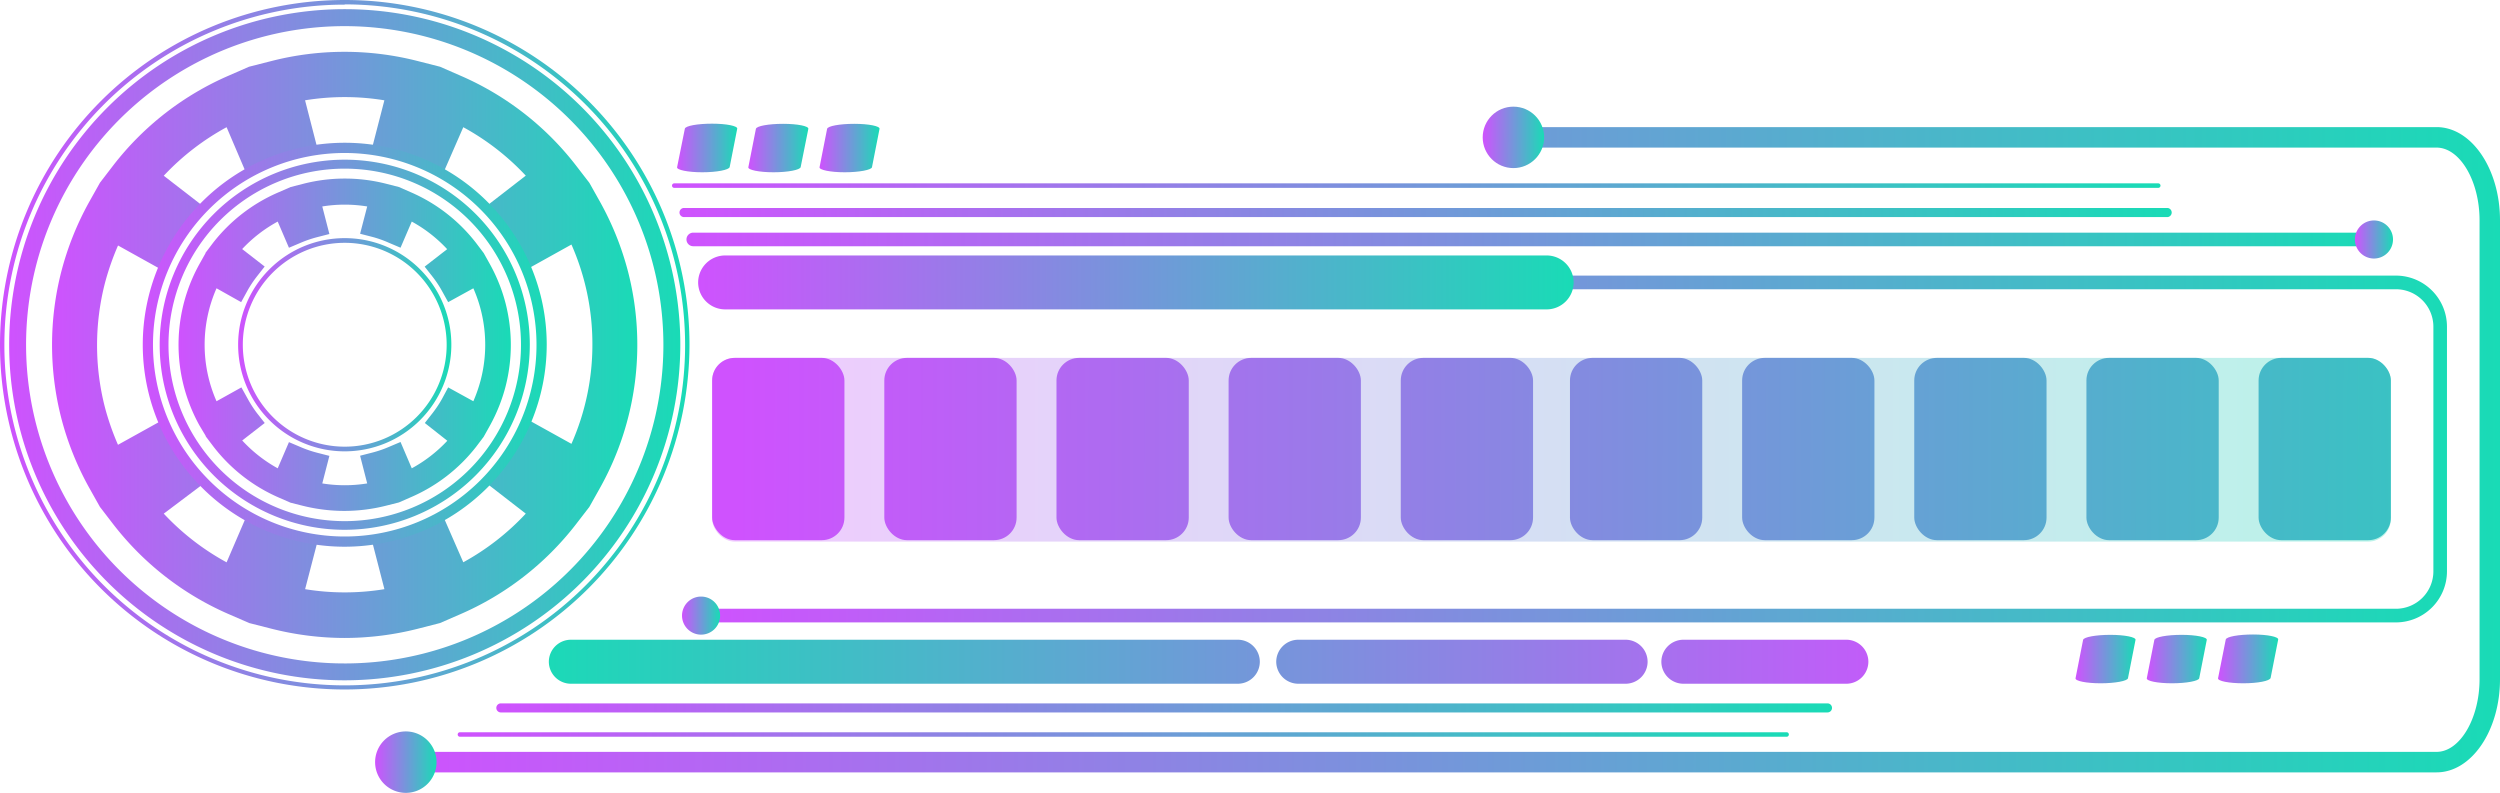 <svg xmlns="http://www.w3.org/2000/svg" xmlns:xlink="http://www.w3.org/1999/xlink" viewBox="0 0 496.46 157.44"><defs><style>.cls-1{opacity:0.3;fill:url(#New_Gradient_Swatch_1);}.cls-2{fill:url(#New_Gradient_Swatch_1-2);}.cls-3{fill:url(#New_Gradient_Swatch_1-3);}.cls-4{fill:url(#New_Gradient_Swatch_1-4);}.cls-5{fill:url(#New_Gradient_Swatch_1-5);}.cls-6{fill:url(#New_Gradient_Swatch_1-6);}.cls-7{fill:url(#New_Gradient_Swatch_1-7);}.cls-8{fill:url(#New_Gradient_Swatch_1-8);}.cls-9{fill:url(#New_Gradient_Swatch_1-9);}.cls-10{fill:url(#New_Gradient_Swatch_1-10);}.cls-11{fill:url(#New_Gradient_Swatch_1-11);}.cls-12{fill:url(#New_Gradient_Swatch_1-12);}.cls-13{fill:url(#New_Gradient_Swatch_1-13);}.cls-14{fill:url(#New_Gradient_Swatch_1-14);}.cls-15{fill:url(#New_Gradient_Swatch_1-15);}.cls-16{fill:url(#New_Gradient_Swatch_1-16);}.cls-17{fill:url(#New_Gradient_Swatch_1-17);}.cls-18{fill:url(#New_Gradient_Swatch_1-18);}.cls-19{fill:url(#New_Gradient_Swatch_1-19);}.cls-20{fill:url(#New_Gradient_Swatch_1-20);}.cls-21{fill:url(#New_Gradient_Swatch_1-21);}.cls-22{fill:url(#New_Gradient_Swatch_1-22);}.cls-23{fill:url(#New_Gradient_Swatch_1-23);}.cls-24{fill:url(#New_Gradient_Swatch_1-24);}.cls-25{fill:url(#New_Gradient_Swatch_1-25);}.cls-26{fill:url(#New_Gradient_Swatch_1-26);}.cls-27{fill:url(#New_Gradient_Swatch_1-27);}.cls-28{fill:url(#New_Gradient_Swatch_1-28);}.cls-29{fill:url(#New_Gradient_Swatch_1-29);}.cls-30{fill:url(#New_Gradient_Swatch_1-30);}.cls-31{fill:url(#New_Gradient_Swatch_1-31);}.cls-32{fill:url(#New_Gradient_Swatch_1-32);}.cls-33{fill:url(#New_Gradient_Swatch_1-33);}.cls-34{fill:url(#New_Gradient_Swatch_1-34);}.cls-35{fill:url(#New_Gradient_Swatch_1-35);}.cls-36{fill:url(#New_Gradient_Swatch_1-36);}.cls-37{fill:url(#New_Gradient_Swatch_1-37);}.cls-38{fill:url(#New_Gradient_Swatch_1-38);}.cls-39{fill:url(#New_Gradient_Swatch_1-39);}</style><linearGradient id="New_Gradient_Swatch_1" x1="141.42" y1="89.31" x2="474.79" y2="89.31" gradientUnits="userSpaceOnUse"><stop offset="0" stop-color="#cf52fe"/><stop offset="1" stop-color="#19dbb6"/></linearGradient><linearGradient id="New_Gradient_Swatch_1-2" x1="10.23" y1="68.46" x2="126.69" y2="68.46" xlink:href="#New_Gradient_Swatch_1"/><linearGradient id="New_Gradient_Swatch_1-3" x1="35.46" y1="68.46" x2="101.46" y2="68.46" xlink:href="#New_Gradient_Swatch_1"/><linearGradient id="New_Gradient_Swatch_1-4" x1="1.82" y1="68.46" x2="135.1" y2="68.46" xlink:href="#New_Gradient_Swatch_1"/><linearGradient id="New_Gradient_Swatch_1-5" x1="28.36" y1="68.46" x2="108.57" y2="68.46" xlink:href="#New_Gradient_Swatch_1"/><linearGradient id="New_Gradient_Swatch_1-6" x1="31.71" y1="68.46" x2="105.21" y2="68.46" xlink:href="#New_Gradient_Swatch_1"/><linearGradient id="New_Gradient_Swatch_1-7" x1="0" y1="68.46" x2="136.92" y2="68.46" xlink:href="#New_Gradient_Swatch_1"/><linearGradient id="New_Gradient_Swatch_1-8" x1="47.3" y1="68.46" x2="89.63" y2="68.46" xlink:href="#New_Gradient_Swatch_1"/><linearGradient id="New_Gradient_Swatch_1-9" x1="146.44" y1="89.15" x2="549.43" y2="90.02" xlink:href="#New_Gradient_Swatch_1"/><linearGradient id="New_Gradient_Swatch_1-10" x1="146.33" y1="88.85" x2="549.32" y2="89.73" xlink:href="#New_Gradient_Swatch_1"/><linearGradient id="New_Gradient_Swatch_1-11" x1="146.36" y1="88.92" x2="549.35" y2="89.8" xlink:href="#New_Gradient_Swatch_1"/><linearGradient id="New_Gradient_Swatch_1-12" x1="146.38" y1="89" x2="549.38" y2="89.87" xlink:href="#New_Gradient_Swatch_1"/><linearGradient id="New_Gradient_Swatch_1-13" x1="146.41" y1="89.07" x2="549.41" y2="89.95" xlink:href="#New_Gradient_Swatch_1"/><linearGradient id="New_Gradient_Swatch_1-14" x1="146.3" y1="88.78" x2="549.29" y2="89.65" xlink:href="#New_Gradient_Swatch_1"/><linearGradient id="New_Gradient_Swatch_1-15" x1="146.18" y1="88.48" x2="549.18" y2="89.35" xlink:href="#New_Gradient_Swatch_1"/><linearGradient id="New_Gradient_Swatch_1-16" x1="146.21" y1="88.55" x2="549.2" y2="89.43" xlink:href="#New_Gradient_Swatch_1"/><linearGradient id="New_Gradient_Swatch_1-17" x1="146.24" y1="88.63" x2="549.23" y2="89.5" xlink:href="#New_Gradient_Swatch_1"/><linearGradient id="New_Gradient_Swatch_1-18" x1="146.27" y1="88.7" x2="549.26" y2="89.58" xlink:href="#New_Gradient_Swatch_1"/><linearGradient id="New_Gradient_Swatch_1-19" x1="138.99" y1="88.8" x2="485.98" y2="89.55" xlink:href="#New_Gradient_Swatch_1"/><linearGradient id="New_Gradient_Swatch_1-20" x1="78.7" y1="88.87" x2="496.56" y2="89.78" xlink:href="#New_Gradient_Swatch_1"/><linearGradient id="New_Gradient_Swatch_1-21" x1="138.62" y1="56.09" x2="312.5" y2="56.09" xlink:href="#New_Gradient_Swatch_1"/><linearGradient id="New_Gradient_Swatch_1-22" x1="394.75" y1="131.41" x2="104.8" y2="131.41" xlink:href="#New_Gradient_Swatch_1"/><linearGradient id="New_Gradient_Swatch_1-23" x1="394.76" y1="131.41" x2="104.8" y2="131.41" xlink:href="#New_Gradient_Swatch_1"/><linearGradient id="New_Gradient_Swatch_1-24" x1="393.29" y1="131.41" x2="103.33" y2="131.41" xlink:href="#New_Gradient_Swatch_1"/><linearGradient id="New_Gradient_Swatch_1-25" x1="98.56" y1="140.58" x2="363.81" y2="140.58" xlink:href="#New_Gradient_Swatch_1"/><linearGradient id="New_Gradient_Swatch_1-26" x1="90.89" y1="145.86" x2="355.25" y2="145.86" xlink:href="#New_Gradient_Swatch_1"/><linearGradient id="New_Gradient_Swatch_1-27" x1="136.31" y1="47.55" x2="472.79" y2="47.55" xlink:href="#New_Gradient_Swatch_1"/><linearGradient id="New_Gradient_Swatch_1-28" x1="134.85" y1="42.21" x2="431.35" y2="42.21" xlink:href="#New_Gradient_Swatch_1"/><linearGradient id="New_Gradient_Swatch_1-29" x1="133.45" y1="36.86" x2="429.04" y2="36.86" xlink:href="#New_Gradient_Swatch_1"/><linearGradient id="New_Gradient_Swatch_1-30" x1="294.45" y1="27.26" x2="306.64" y2="27.29" xlink:href="#New_Gradient_Swatch_1"/><linearGradient id="New_Gradient_Swatch_1-31" x1="135.4" y1="122.24" x2="142.95" y2="122.24" xlink:href="#New_Gradient_Swatch_1"/><linearGradient id="New_Gradient_Swatch_1-32" x1="467.66" y1="47.55" x2="475.21" y2="47.55" xlink:href="#New_Gradient_Swatch_1"/><linearGradient id="New_Gradient_Swatch_1-33" x1="74.5" y1="151.33" x2="86.69" y2="151.36" xlink:href="#New_Gradient_Swatch_1"/><linearGradient id="New_Gradient_Swatch_1-34" x1="412.16" y1="130.85" x2="424.09" y2="130.85" xlink:href="#New_Gradient_Swatch_1"/><linearGradient id="New_Gradient_Swatch_1-35" x1="426.31" y1="130.85" x2="438.24" y2="130.85" xlink:href="#New_Gradient_Swatch_1"/><linearGradient id="New_Gradient_Swatch_1-36" x1="440.46" y1="130.85" x2="452.38" y2="130.85" xlink:href="#New_Gradient_Swatch_1"/><linearGradient id="New_Gradient_Swatch_1-37" x1="134.45" y1="29.37" x2="146.37" y2="29.37" xlink:href="#New_Gradient_Swatch_1"/><linearGradient id="New_Gradient_Swatch_1-38" x1="148.6" y1="29.37" x2="160.52" y2="29.37" xlink:href="#New_Gradient_Swatch_1"/><linearGradient id="New_Gradient_Swatch_1-39" x1="162.75" y1="29.37" x2="174.67" y2="29.37" xlink:href="#New_Gradient_Swatch_1"/></defs><title>loading_05_purple_green</title><g id="Layer_2" data-name="Layer 2"><g id="Layer_1-2" data-name="Layer 1"><rect class="cls-1" x="141.42" y="71.07" width="333.36" height="36.49" rx="4.49"/><path class="cls-2" d="M68.48,126.69a59.39,59.39,0,0,1-14.58-1.84l-4.4-1.12v0l-4-1.74a58.35,58.35,0,0,1-23-17.87l-2.65-3.45h0l-.08-.14h0l-2.13-3.8a58.9,58.9,0,0,1-5.46-13.66,58.53,58.53,0,0,1,0-29.16,59.14,59.14,0,0,1,5.47-13.7l2.13-3.8h0l.08-.14h0l2.65-3.45A58.24,58.24,0,0,1,45.46,15l4-1.75v0l4.4-1.12a58.53,58.53,0,0,1,29.12,0l4.4,1.12v0l4,1.75a58.17,58.17,0,0,1,23,17.86l2.66,3.45h0l.08.14h0l2.13,3.8a59.08,59.08,0,0,1,5.46,13.66v0a58.21,58.21,0,0,1-5.47,42.82l-2.13,3.8h0l-.08.14h0l-2.66,3.45a58.28,58.28,0,0,1-23,17.87l-4,1.74v0L83,124.85A59.25,59.25,0,0,1,68.48,126.69ZM60.59,117a48.77,48.77,0,0,0,15.75,0l-2.49-9.65,4.38-1.13a39.29,39.29,0,0,0,5.62-1.93L88,102.51,92,111.66A49.29,49.29,0,0,0,104.41,102l-7.9-6.12,2.78-3.58a39.67,39.67,0,0,0,3.27-5l2.2-4,8.72,4.84a48.63,48.63,0,0,0,4.16-19.8,48.85,48.85,0,0,0-4.16-19.78l-8.72,4.85-2.2-4a39.67,39.67,0,0,0-3.27-5L96.51,41l7.9-6.12A49.29,49.29,0,0,0,92,25.26L88,34.42l-4.16-1.79a38.87,38.87,0,0,0-5.62-1.93l-4.38-1.13,2.49-9.65a48.77,48.77,0,0,0-15.75,0l2.48,9.65L58.69,30.7a39.29,39.29,0,0,0-5.62,1.93l-4.16,1.79L45,25.26A49.24,49.24,0,0,0,32.52,34.9L40.41,41,37.64,44.6a38.67,38.67,0,0,0-3.28,5l-2.2,4-8.72-4.85a51.83,51.83,0,0,0-2.61,7.5,49.5,49.5,0,0,0,0,24.62,51.71,51.71,0,0,0,2.6,7.46l8.72-4.84,2.2,4a38.67,38.67,0,0,0,3.28,5l2.77,3.58L32.52,102A49.28,49.28,0,0,0,45,111.67l3.94-9.16,4.16,1.78a39.29,39.29,0,0,0,5.62,1.93l4.38,1.13Z"/><path class="cls-3" d="M68.47,101.46a34.12,34.12,0,0,1-8.26-1l-2.5-.63v0l-2.29-1A33,33,0,0,1,42.37,88.66l-1.51-2h0l0-.08h0L39.6,84.47a33.48,33.48,0,0,1-3.09-7.73A33,33,0,0,1,39.6,52.45l1.21-2.16h0l0-.08h0l1.51-2A33,33,0,0,1,55.43,38.14l2.29-1h0l2.5-.64a33.24,33.24,0,0,1,16.5,0l2.5.64h0l2.28,1A33,33,0,0,1,94.55,48.26l1.51,2h0l1.25,2.24a33.38,33.38,0,0,1,3.09,7.74v0a33.24,33.24,0,0,1,0,16.5,33.64,33.64,0,0,1-3.1,7.76l-1.25,2.24h0l-1.51,2A33,33,0,0,1,81.49,98.78l-2.28,1v0l-2.5.63A34,34,0,0,1,68.47,101.46ZM64,96a27.81,27.81,0,0,0,8.92,0L71.51,90.5,74,89.86a22.12,22.12,0,0,0,3.18-1.09l2.36-1L81.77,93a27.92,27.92,0,0,0,7.06-5.47L84.36,84l1.57-2a22.76,22.76,0,0,0,1.86-2.81L89,76.93l5,2.75a29.16,29.16,0,0,0,1.47-4.25A27.84,27.84,0,0,0,94,57.25L89,60l-1.24-2.24a21.35,21.35,0,0,0-1.86-2.81l-1.57-2,4.47-3.47A27.88,27.88,0,0,0,81.77,44l-2.23,5.19-2.36-1A22.12,22.12,0,0,0,74,47.06l-2.49-.64L72.92,41A27.81,27.81,0,0,0,64,41l1.41,5.47-2.49.64a23.41,23.41,0,0,0-3.18,1.09l-2.36,1L55.15,44a27.88,27.88,0,0,0-7.06,5.46l4.47,3.47-1.57,2a22.4,22.4,0,0,0-1.86,2.81L47.89,60,43,57.25a27.81,27.81,0,0,0,0,22.43l4.94-2.75,1.24,2.24A23.26,23.26,0,0,0,51,82l1.57,2-4.47,3.47A27.92,27.92,0,0,0,55.15,93l2.23-5.2,2.36,1a22.12,22.12,0,0,0,3.18,1.09l2.49.64Z"/><path class="cls-4" d="M68.46,135.1A66.64,66.64,0,1,1,135.1,68.46,66.72,66.72,0,0,1,68.46,135.1Zm0-129.91a63.28,63.28,0,1,0,63.28,63.27A63.34,63.34,0,0,0,68.46,5.19Z"/><path class="cls-5" d="M68.46,108.57a40.11,40.11,0,1,1,40.11-40.11A40.16,40.16,0,0,1,68.46,108.57Zm0-78.19a38.08,38.08,0,1,0,38.08,38.08A38.12,38.12,0,0,0,68.46,30.38Z"/><path class="cls-6" d="M68.46,105.21a36.75,36.75,0,1,1,36.75-36.75A36.8,36.8,0,0,1,68.46,105.21Zm0-71.72a35,35,0,1,0,35,35A35,35,0,0,0,68.46,33.49Z"/><path class="cls-7" d="M68.46,136.92a68.46,68.46,0,1,1,68.46-68.46A68.54,68.54,0,0,1,68.46,136.92Zm0-136a67.59,67.59,0,1,0,67.59,67.59A67.67,67.67,0,0,0,68.46.87Z"/><path class="cls-8" d="M68.46,89.63A21.17,21.17,0,1,1,89.63,68.46,21.19,21.19,0,0,1,68.46,89.63Zm0-41.41A20.24,20.24,0,1,0,88.7,68.46,20.26,20.26,0,0,0,68.46,48.22Z"/><rect class="cls-9" x="141.42" y="71.07" width="26.27" height="36.2" rx="4.49"/><rect class="cls-10" x="278.17" y="71.07" width="26.27" height="36.2" rx="4.49"/><rect class="cls-11" x="243.98" y="71.07" width="26.27" height="36.2" rx="4.49"/><rect class="cls-12" x="209.8" y="71.07" width="26.27" height="36.2" rx="4.49"/><rect class="cls-13" x="175.61" y="71.07" width="26.27" height="36.2" rx="4.49"/><rect class="cls-14" x="311.77" y="71.07" width="26.27" height="36.2" rx="4.49"/><rect class="cls-15" x="448.52" y="71.07" width="26.27" height="36.2" rx="4.49"/><rect class="cls-16" x="414.33" y="71.07" width="26.27" height="36.2" rx="4.49"/><rect class="cls-17" x="380.14" y="71.07" width="26.27" height="36.2" rx="4.49"/><rect class="cls-18" x="345.96" y="71.07" width="26.27" height="36.2" rx="4.49"/><path class="cls-19" d="M475.79,123.6H140.42a1.36,1.36,0,0,1,0-2.71H475.79a7.44,7.44,0,0,0,7.44-7.43V64.87a7.44,7.44,0,0,0-7.44-7.43H140.42a1.36,1.36,0,0,1,0-2.71H475.79a10.15,10.15,0,0,1,10.14,10.14v48.59A10.15,10.15,0,0,1,475.79,123.6Z"/><path class="cls-20" d="M483.86,153.38H80.6a2,2,0,1,1,0-4.07H483.86c4.63,0,8.54-6.61,8.54-14.44V43.75c0-7.83-3.91-14.44-8.54-14.44H301.18a2,2,0,0,1,0-4.07H483.86c6.95,0,12.6,8.31,12.6,18.51v91.12C496.46,145.07,490.81,153.38,483.86,153.38Z"/><path class="cls-21" d="M307.15,61.44H144a5.37,5.37,0,0,1-5.36-5.35h0A5.37,5.37,0,0,1,144,50.73H307.15a5.37,5.37,0,0,1,5.35,5.36h0A5.37,5.37,0,0,1,307.15,61.44Z"/><path class="cls-22" d="M245.81,135.78H113.36a4.39,4.39,0,0,1-4.37-4.37h0a4.39,4.39,0,0,1,4.37-4.37H245.81a4.38,4.38,0,0,1,4.37,4.37h0A4.38,4.38,0,0,1,245.81,135.78Z"/><path class="cls-23" d="M322.81,135.78h-65a4.39,4.39,0,0,1-4.37-4.37h0a4.39,4.39,0,0,1,4.37-4.37h65a4.39,4.39,0,0,1,4.38,4.37h0A4.39,4.39,0,0,1,322.81,135.78Z"/><path class="cls-24" d="M366.65,135.78H334.29a4.39,4.39,0,0,1-4.37-4.37h0a4.39,4.39,0,0,1,4.37-4.37h32.36a4.39,4.39,0,0,1,4.38,4.37h0A4.39,4.39,0,0,1,366.65,135.78Z"/><path class="cls-25" d="M362.91,141.48H99.46a.9.9,0,1,1,0-1.8H362.91a.9.9,0,1,1,0,1.8Z"/><path class="cls-26" d="M354.79,146.31H91.34a.45.45,0,0,1,0-.9H354.79a.45.45,0,1,1,0,.9Z"/><path class="cls-27" d="M471.44,48.9H137.67a1.35,1.35,0,1,1,0-2.7H471.44a1.35,1.35,0,1,1,0,2.7Z"/><path class="cls-28" d="M430.45,43.11H135.75a.91.91,0,0,1,0-1.81h294.7a.91.91,0,0,1,0,1.81Z"/><path class="cls-29" d="M428.59,37.31H133.9a.45.45,0,0,1,0-.9H428.59a.45.45,0,0,1,0,.9Z"/><circle class="cls-30" cx="300.54" cy="27.28" r="6.1"/><path class="cls-31" d="M143,122.24a3.78,3.78,0,1,1-3.77-3.77A3.77,3.77,0,0,1,143,122.24Z"/><path class="cls-32" d="M475.21,47.55a3.78,3.78,0,1,1-3.77-3.77A3.77,3.77,0,0,1,475.21,47.55Z"/><path class="cls-33" d="M86.69,151.34a6.1,6.1,0,1,1-6.1-6.09A6.1,6.1,0,0,1,86.69,151.34Z"/><path class="cls-34" d="M417.17,135.69h0c-2.86,0-5.11-.46-5-1l1.5-7.62c.11-.56,2.55-1,5.41-1h0c2.86,0,5.12.46,5,1l-1.5,7.62C422.47,135.23,420,135.69,417.17,135.69Z"/><path class="cls-35" d="M431.32,135.69h0c-2.86,0-5.12-.46-5-1l1.5-7.62c.11-.56,2.54-1,5.41-1h0c2.86,0,5.11.46,5,1l-1.5,7.62C436.62,135.23,434.18,135.69,431.32,135.69Z"/><path class="cls-36" d="M445.47,135.69h0c-2.87,0-5.12-.46-5-1L442,127c.11-.56,2.54-1,5.41-1h0c2.86,0,5.11.46,5,1l-1.5,7.62C450.77,135.23,448.33,135.69,445.47,135.69Z"/><path class="cls-37" d="M139.46,34.21h0c-2.87,0-5.12-.47-5-1L136,25.56c.11-.57,2.54-1,5.4-1h0c2.87,0,5.12.46,5,1l-1.5,7.62C144.76,33.74,142.32,34.21,139.46,34.21Z"/><path class="cls-38" d="M153.61,34.21h0c-2.87,0-5.12-.47-5-1l1.5-7.62c.11-.57,2.55-1,5.41-1h0c2.87,0,5.12.46,5,1L159,33.18C158.9,33.74,156.47,34.21,153.61,34.21Z"/><path class="cls-39" d="M167.75,34.21h0c-2.86,0-5.11-.47-5-1l1.5-7.62c.11-.57,2.55-1,5.41-1h0c2.86,0,5.12.46,5,1l-1.5,7.62C173.05,33.74,170.62,34.21,167.75,34.21Z"/></g></g></svg>